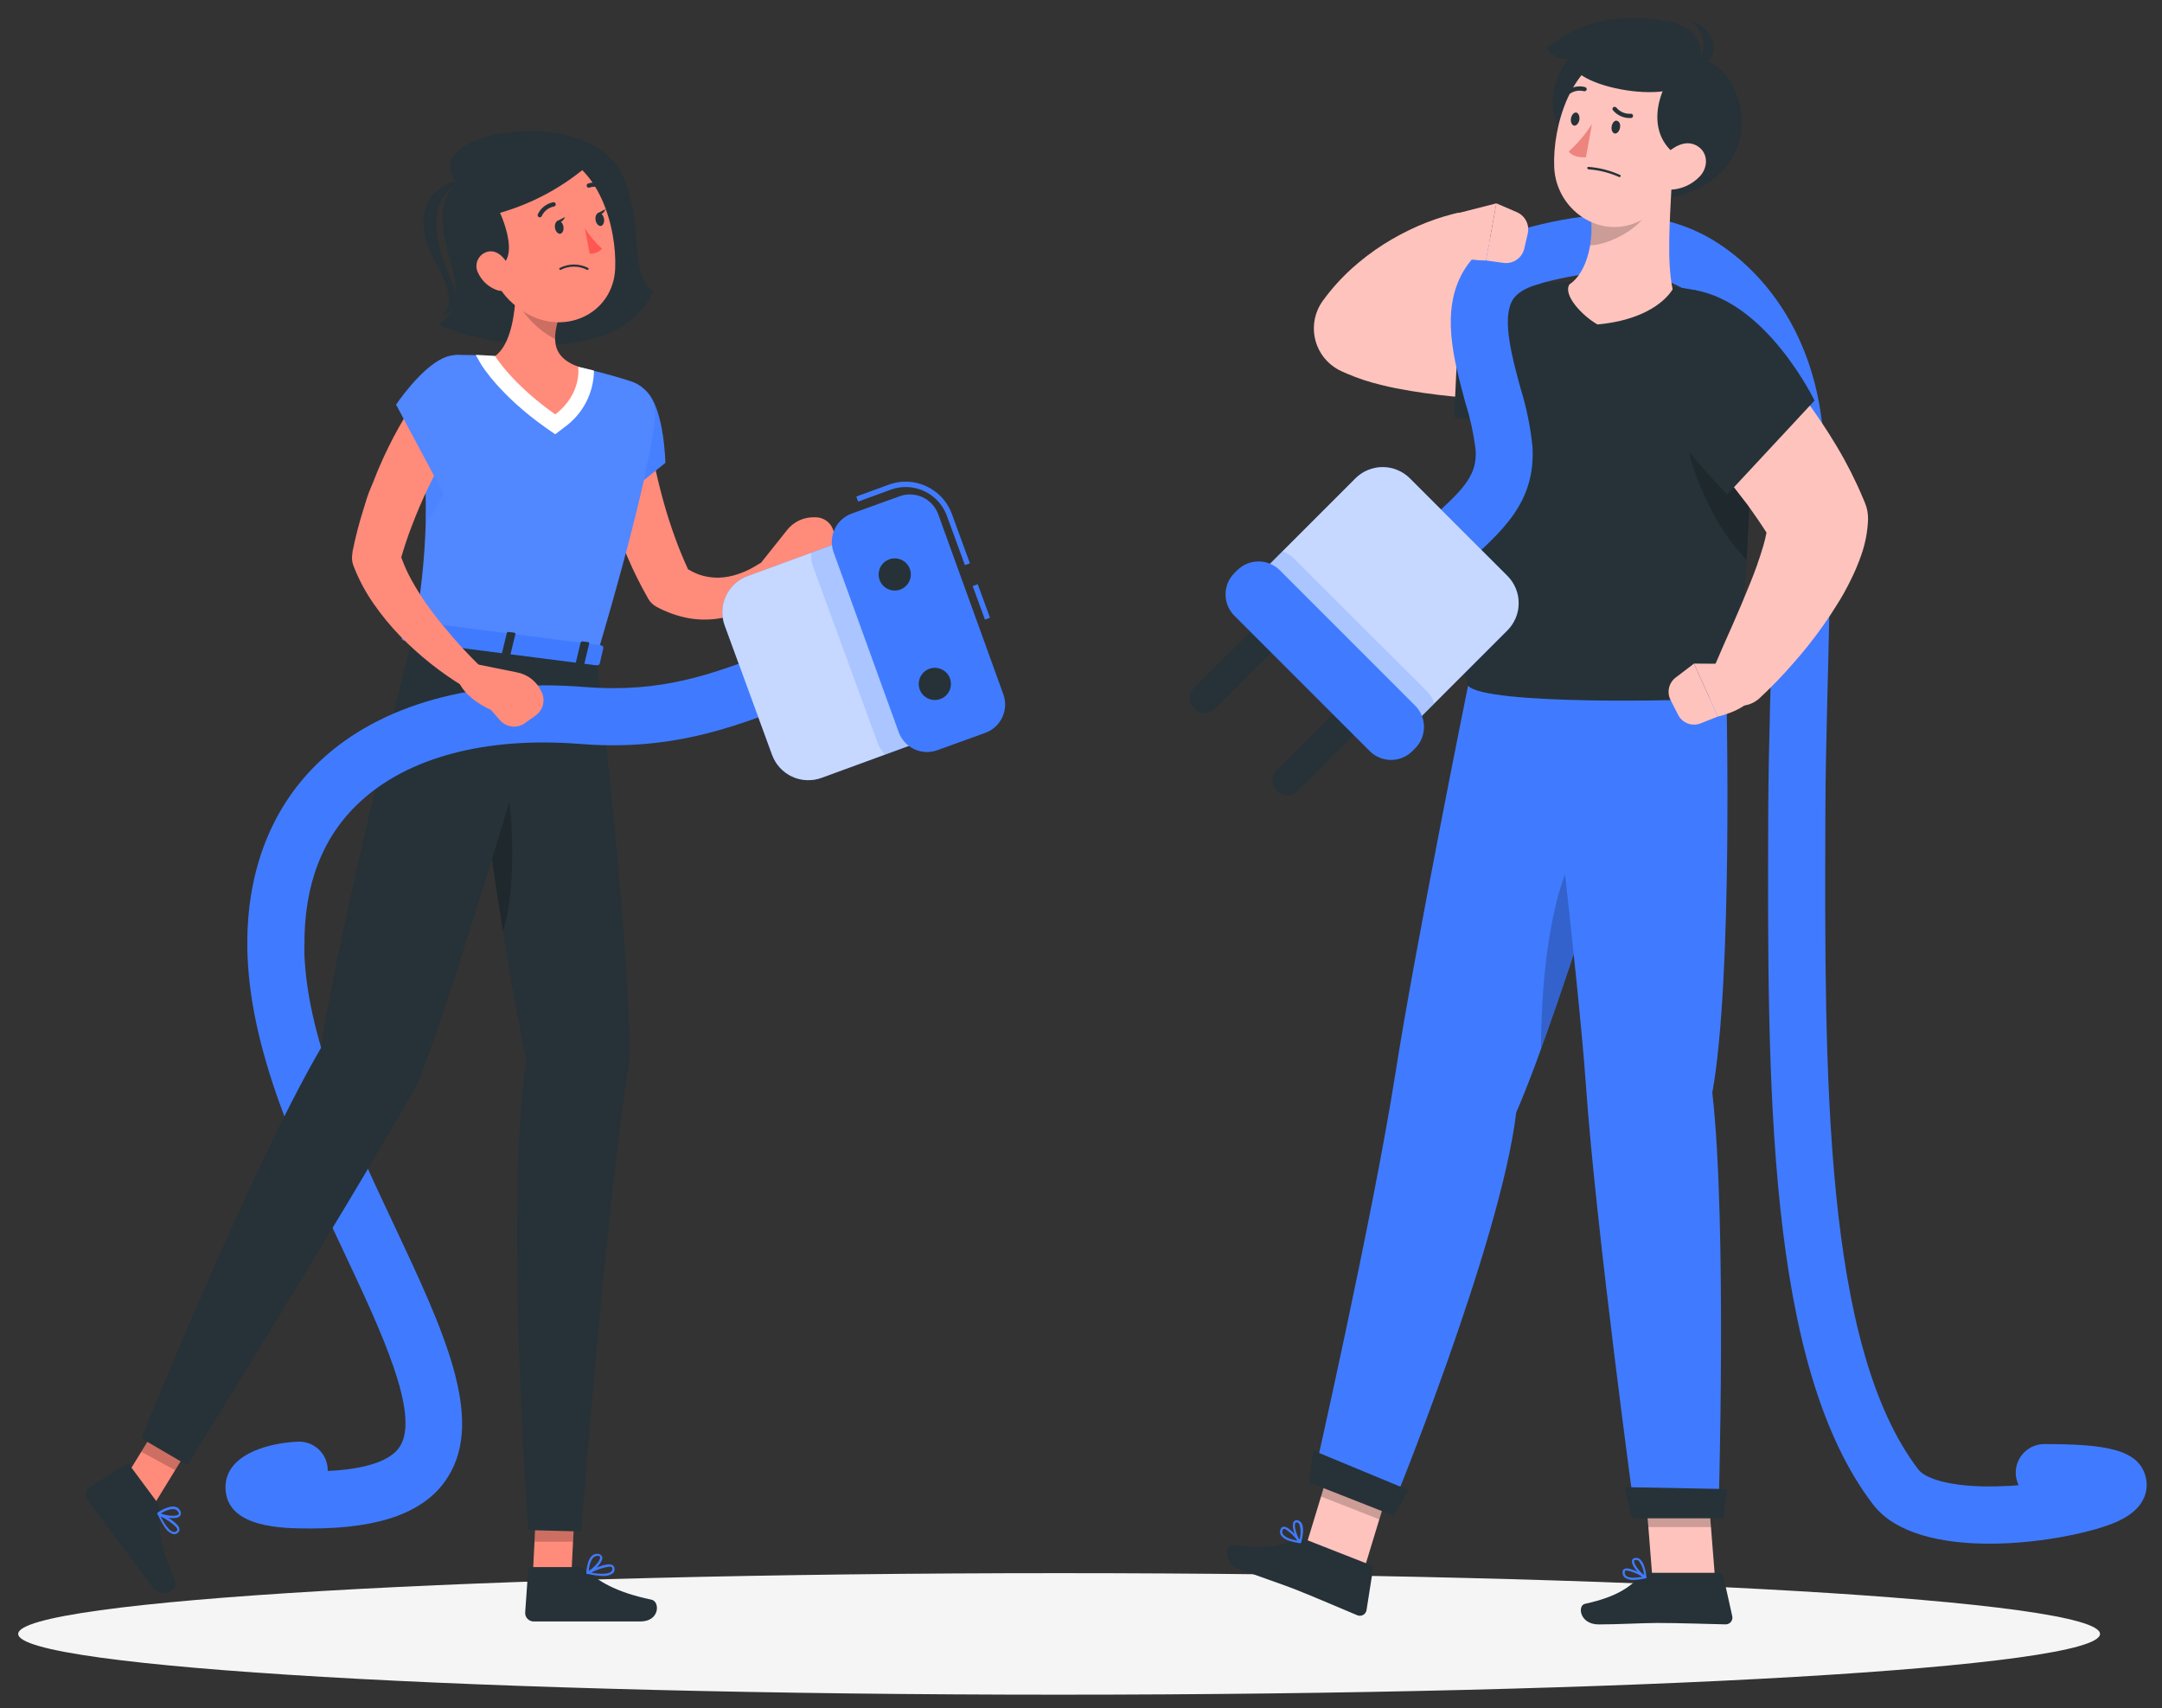 <svg width="81" height="64" viewBox="0 0 81 64" fill="none" xmlns="http://www.w3.org/2000/svg">
<rect x="0" y="0" width="81" height="64" fill="#333333" stroke="none"/>
<path d="M39.68 63.491C61.218 63.491 78.678 62.472 78.678 61.215C78.678 59.957 61.218 58.938 39.68 58.938C18.142 58.938 0.682 59.957 0.682 61.215C0.682 62.472 18.142 63.491 39.68 63.491Z" fill="#F5F5F5"/>
<path d="M17.116 6.836C15.495 8.467 18.25 10.999 16.43 12.162C17.917 12.908 23.126 13.855 24.476 10.921C23.492 10.156 24.176 8.278 23.269 6.474C21.911 3.798 15.495 4.983 17.116 6.836Z" fill="#263238"/>
<path d="M17.263 6.793C16.758 6.709 15.051 7.558 16.322 9.836C17.346 11.679 16.493 11.81 16.493 11.81C16.493 11.81 17.498 11.838 16.895 10.468C16.255 9.006 15.956 7.489 17.263 6.793Z" fill="#263238"/>
<path d="M29.22 21.263C29.158 21.149 29.054 21.064 28.93 21.027C28.805 20.989 28.672 21.002 28.557 21.062L28.438 21.124C28.4 21.144 28.327 21.193 28.269 21.227C28.211 21.261 28.142 21.299 28.078 21.331C27.951 21.395 27.82 21.45 27.686 21.496C27.437 21.586 27.176 21.636 26.911 21.643C26.669 21.646 26.427 21.607 26.197 21.529C26.051 21.474 25.911 21.407 25.777 21.327C25.604 20.945 25.439 20.559 25.298 20.161C25.127 19.696 24.976 19.221 24.844 18.741C24.711 18.26 24.594 17.773 24.498 17.285C24.448 17.041 24.403 16.796 24.363 16.552L24.309 16.188C24.291 16.072 24.274 15.939 24.264 15.846V15.806C24.238 15.54 24.106 15.294 23.899 15.124C23.691 14.955 23.425 14.874 23.158 14.901C22.892 14.928 22.646 15.059 22.477 15.267C22.307 15.474 22.226 15.741 22.253 16.007C22.267 16.178 22.279 16.309 22.297 16.452C22.315 16.595 22.335 16.731 22.356 16.87C22.4 17.148 22.45 17.421 22.506 17.695C22.618 18.238 22.759 18.776 22.929 19.304C23.007 19.569 23.104 19.831 23.194 20.094C23.285 20.358 23.395 20.615 23.51 20.871C23.73 21.387 23.979 21.89 24.256 22.377L24.28 22.422C24.353 22.552 24.461 22.66 24.592 22.731C24.973 22.939 25.383 23.084 25.809 23.162C26.247 23.239 26.695 23.229 27.129 23.134C27.741 22.992 28.303 22.686 28.756 22.251C28.83 22.182 28.901 22.112 28.957 22.037C29.013 21.963 29.082 21.893 29.158 21.788C29.217 21.715 29.254 21.627 29.265 21.535C29.276 21.442 29.261 21.348 29.22 21.263Z" fill="#FF8B7B"/>
<path d="M30.558 19.38H30.5C30.307 19.376 30.116 19.417 29.942 19.498C29.767 19.58 29.614 19.701 29.494 19.851L28.523 21.07V21.903C29.303 22.212 30.293 21.378 30.293 21.378L30.793 21.251C30.962 21.209 31.109 21.106 31.206 20.962C31.303 20.817 31.343 20.642 31.318 20.471L31.246 19.982C31.222 19.816 31.14 19.664 31.014 19.553C30.887 19.443 30.726 19.382 30.558 19.38Z" fill="#FF8B7B"/>
<path d="M24.239 14.68C24.888 15.348 24.929 17.341 24.929 17.341L22.33 19.433C22.33 19.433 21.262 16.476 21.853 15.432C22.354 14.547 23.41 13.829 24.239 14.68Z" fill="#407BFF"/>
<g opacity="0.2">
<path opacity="0.2" d="M24.239 14.68C24.888 15.348 24.929 17.341 24.929 17.341L22.33 19.433C22.33 19.433 21.262 16.476 21.853 15.432C22.354 14.547 23.41 13.829 24.239 14.68Z" fill="white"/>
</g>
<path d="M19.938 59.491L21.374 59.648L21.571 55.746L20.135 55.587L19.938 59.491Z" fill="#FF8B7B"/>
<path d="M21.61 58.71H19.922C19.888 58.709 19.855 58.721 19.83 58.744C19.805 58.767 19.79 58.799 19.787 58.833L19.675 60.428C19.675 60.512 19.707 60.592 19.766 60.651C19.824 60.711 19.903 60.746 19.987 60.748C20.699 60.748 20.707 60.748 21.596 60.748H23.991C24.727 60.748 24.729 60.002 24.412 59.933C22.982 59.632 22.424 59.213 21.919 58.815C21.831 58.747 21.722 58.71 21.61 58.71Z" fill="#263238"/>
<path opacity="0.2" d="M21.571 55.748L21.469 57.759H20.024L20.135 55.589L21.571 55.748Z" fill="black"/>
<path d="M22.346 24.614C22.346 24.614 23.589 35.019 23.589 39.645C22.609 46.081 21.779 57.377 21.779 57.377L19.791 57.325C19.791 57.325 18.888 45.023 19.725 39.711C18.653 34.952 17.33 23.97 17.33 23.97L22.346 24.614Z" fill="#263238"/>
<path opacity="0.2" d="M18.514 27.51C18.277 27.614 18.047 27.734 17.826 27.868C18.1 29.922 18.46 32.507 18.842 34.892C19.494 32.929 19.142 28.613 18.514 27.51Z" fill="black"/>
<path d="M4.386 55.868L5.571 56.695L7.614 53.364L6.43 52.538L4.386 55.868Z" fill="#FF8B7B"/>
<path d="M5.871 56.259L4.865 54.905C4.846 54.877 4.817 54.858 4.783 54.852C4.75 54.845 4.716 54.852 4.688 54.871L3.34 55.736C3.273 55.785 3.228 55.859 3.215 55.941C3.202 56.024 3.222 56.108 3.27 56.176C3.69 56.749 3.698 56.753 4.227 57.465C4.555 57.902 5.209 58.781 5.659 59.386C6.11 59.992 6.699 59.533 6.563 59.235C5.959 57.91 5.959 57.224 5.971 56.572C5.973 56.459 5.938 56.349 5.871 56.259Z" fill="#263238"/>
<path opacity="0.2" d="M7.613 53.364L6.561 55.082L5.292 54.39L6.43 52.538L7.613 53.364Z" fill="black"/>
<path d="M11.653 57.264C10.625 57.264 8.485 57.264 8.449 55.752C8.421 54.565 9.889 54.072 11.156 54.012C11.297 54.005 11.437 54.026 11.569 54.074C11.702 54.121 11.823 54.194 11.927 54.289C12.031 54.383 12.116 54.497 12.176 54.624C12.236 54.752 12.27 54.889 12.277 55.03V55.11C13.713 55.042 14.642 54.728 14.982 54.193C15.748 52.986 14.28 49.87 12.862 46.859C11.193 43.318 9.302 39.305 9.266 35.461C9.264 35.321 9.291 35.181 9.343 35.051C9.396 34.921 9.474 34.802 9.572 34.702C9.67 34.601 9.788 34.521 9.917 34.466C10.046 34.411 10.185 34.382 10.326 34.381C10.608 34.382 10.878 34.493 11.078 34.691C11.278 34.89 11.393 35.159 11.396 35.441C11.428 38.816 13.206 42.603 14.787 45.946C16.597 49.804 18.176 53.137 16.778 55.339C15.968 56.635 14.288 57.264 11.653 57.264Z" fill="#407BFF"/>
<path d="M20.755 24.409C20.755 24.409 17.323 36.3 15.648 40.612C12.402 46.256 7.015 54.893 7.015 54.893L5.295 53.887C5.295 53.887 9.318 43.911 12.023 39.265C12.749 34.437 15.495 23.725 15.495 23.725L20.755 24.409Z" fill="#263238"/>
<path d="M6.181 57.23C6.249 57.343 6.354 57.429 6.478 57.474C6.515 57.482 6.553 57.481 6.588 57.469C6.624 57.457 6.656 57.436 6.68 57.407C6.696 57.392 6.709 57.373 6.717 57.351C6.724 57.33 6.727 57.307 6.724 57.284C6.7 57.043 6.076 56.729 5.951 56.669C5.944 56.666 5.936 56.666 5.929 56.668C5.921 56.671 5.915 56.676 5.911 56.683C5.906 56.691 5.904 56.699 5.904 56.708C5.904 56.717 5.906 56.726 5.911 56.733C5.985 56.907 6.075 57.073 6.181 57.23ZM6.609 57.23C6.627 57.252 6.639 57.279 6.643 57.306C6.644 57.314 6.643 57.322 6.641 57.33C6.638 57.337 6.633 57.344 6.627 57.349C6.611 57.367 6.59 57.381 6.567 57.389C6.544 57.397 6.519 57.398 6.495 57.393C6.362 57.367 6.187 57.152 6.018 56.812C6.237 56.914 6.437 57.053 6.609 57.222V57.23Z" fill="#407BFF"/>
<path d="M5.901 56.741L5.913 56.751C6.114 56.862 6.637 56.953 6.752 56.786C6.771 56.755 6.78 56.719 6.778 56.683C6.777 56.647 6.764 56.613 6.742 56.584C6.54 56.228 5.937 56.647 5.911 56.665C5.905 56.67 5.9 56.676 5.897 56.683C5.894 56.69 5.892 56.697 5.893 56.705C5.892 56.718 5.895 56.73 5.901 56.741ZM6.665 56.625C6.671 56.632 6.676 56.639 6.681 56.647C6.703 56.685 6.707 56.713 6.695 56.729C6.629 56.826 6.243 56.792 6.017 56.703C6.168 56.613 6.52 56.43 6.665 56.625Z" fill="#407BFF"/>
<path d="M22.583 59.042C22.715 59.054 22.847 59.021 22.957 58.948C22.985 58.923 23.006 58.892 23.017 58.856C23.028 58.821 23.029 58.783 23.02 58.747C23.017 58.724 23.009 58.702 22.996 58.683C22.984 58.664 22.967 58.648 22.947 58.636C22.746 58.513 22.116 58.825 21.994 58.889C21.987 58.893 21.982 58.899 21.979 58.907C21.976 58.914 21.975 58.922 21.978 58.93C21.981 58.938 21.986 58.946 21.992 58.952C21.999 58.958 22.007 58.962 22.016 58.964C22.202 59.009 22.392 59.036 22.583 59.042ZM22.832 58.694C22.861 58.693 22.89 58.699 22.915 58.712C22.925 58.712 22.935 58.727 22.939 58.751C22.944 58.775 22.943 58.8 22.935 58.823C22.927 58.846 22.913 58.867 22.895 58.883C22.796 58.974 22.519 58.986 22.145 58.92C22.356 58.806 22.585 58.73 22.822 58.694H22.832Z" fill="#407BFF"/>
<path d="M22.016 58.974H22.03C22.231 58.881 22.623 58.513 22.559 58.322C22.546 58.291 22.523 58.264 22.495 58.245C22.466 58.226 22.433 58.216 22.398 58.216C21.996 58.169 21.968 58.898 21.966 58.928C21.966 58.936 21.968 58.944 21.972 58.951C21.976 58.958 21.981 58.964 21.988 58.968C21.997 58.973 22.006 58.975 22.016 58.974ZM22.378 58.29H22.406C22.448 58.29 22.475 58.308 22.481 58.328C22.519 58.439 22.262 58.731 22.054 58.857C22.072 58.682 22.137 58.29 22.382 58.29H22.378Z" fill="#407BFF"/>
<path d="M15.495 23.735L22.346 24.612C23.89 19.41 24.399 16.898 24.536 15.69C24.572 15.386 24.501 15.079 24.335 14.822C24.169 14.565 23.919 14.374 23.627 14.282C23.225 14.153 22.706 14 22.191 13.879C22.016 13.833 21.837 13.791 21.662 13.751C20.636 13.543 19.597 13.408 18.552 13.348C18.398 13.334 18.245 13.326 18.09 13.318C17.786 13.302 17.486 13.298 17.213 13.298C17.008 13.298 16.804 13.34 16.616 13.423C16.428 13.505 16.26 13.626 16.121 13.778C15.982 13.929 15.877 14.108 15.811 14.302C15.745 14.497 15.72 14.703 15.739 14.907C15.793 15.511 15.835 16.072 15.867 16.587C15.944 17.793 15.968 18.759 15.95 19.604C15.909 20.991 15.757 22.372 15.495 23.735Z" fill="#407BFF"/>
<g opacity="0.3">
<path opacity="0.3" d="M15.495 23.735L22.346 24.612C23.89 19.41 24.399 16.898 24.536 15.69C24.572 15.386 24.501 15.079 24.335 14.822C24.169 14.565 23.919 14.374 23.627 14.282C23.225 14.153 22.706 14 22.191 13.879C22.016 13.833 21.837 13.791 21.662 13.751C20.636 13.543 19.597 13.408 18.552 13.348C18.398 13.334 18.245 13.326 18.09 13.318C17.786 13.302 17.486 13.298 17.213 13.298C17.008 13.298 16.804 13.34 16.616 13.423C16.428 13.505 16.26 13.626 16.121 13.778C15.982 13.929 15.877 14.108 15.811 14.302C15.745 14.497 15.72 14.703 15.739 14.907C15.793 15.511 15.835 16.072 15.867 16.587C15.944 17.793 15.968 18.759 15.95 19.604C15.909 20.991 15.757 22.372 15.495 23.735Z" fill="white"/>
</g>
<path opacity="0.3" d="M15.946 19.596C16.851 18.425 17.179 17.085 16.885 16.347L15.863 16.577C15.946 17.779 15.968 18.749 15.946 19.596Z" fill="#407BFF"/>
<path d="M22.191 13.867C22.014 13.821 21.837 13.779 21.662 13.739C20.636 13.531 19.596 13.397 18.55 13.336C18.395 13.324 18.243 13.316 18.09 13.308L17.822 13.296L18.023 13.648C18.052 13.696 18.735 14.815 20.437 16.017L20.801 16.271L21.151 16.003C21.488 15.761 21.764 15.444 21.955 15.076C22.146 14.708 22.249 14.3 22.253 13.885L22.191 13.867Z" fill="white"/>
<path d="M19.307 11.269C19.242 12.115 19.043 12.978 18.55 13.34C18.55 13.34 19.178 14.384 20.803 15.525C21.821 14.746 21.662 13.739 21.662 13.739C20.58 13.336 20.656 12.586 21.113 11.389L20.268 10.935C20.195 10.854 20.1 10.797 19.995 10.77C19.89 10.744 19.779 10.748 19.677 10.784C19.575 10.819 19.485 10.884 19.419 10.971C19.353 11.057 19.314 11.16 19.307 11.269Z" fill="#FF8B7B"/>
<path opacity="0.2" d="M20.268 10.935C20.2 10.859 20.112 10.804 20.014 10.775C19.916 10.746 19.812 10.745 19.714 10.772C19.615 10.799 19.526 10.852 19.456 10.926C19.386 11 19.338 11.092 19.317 11.192C19.638 11.839 20.155 12.368 20.795 12.703C20.818 12.249 20.925 11.804 21.111 11.389L20.268 10.935Z" fill="black"/>
<path d="M17.991 8.614C18.412 10.249 18.554 10.949 19.554 11.631C21.057 12.665 22.973 11.791 23.048 10.066C23.118 8.511 22.42 6.097 20.674 5.751C20.289 5.673 19.89 5.694 19.515 5.813C19.14 5.932 18.802 6.146 18.533 6.433C18.264 6.72 18.073 7.071 17.978 7.453C17.883 7.834 17.888 8.234 17.991 8.614Z" fill="#FF8B7B"/>
<path d="M22.153 6.089C21.168 6.965 20 7.609 18.734 7.974C18.734 7.974 19.983 10.631 17.645 9.961C16.968 7.698 17.645 6.524 18.249 5.971C20.107 5.367 21.415 5.166 22.153 6.089Z" fill="#263238"/>
<path d="M17.913 10.225C18.05 10.521 18.299 10.751 18.605 10.864C19.007 11.009 19.246 10.663 19.16 10.261C19.081 9.901 18.776 9.39 18.355 9.416C18.264 9.424 18.177 9.454 18.1 9.504C18.024 9.554 17.961 9.622 17.917 9.702C17.873 9.782 17.85 9.871 17.849 9.963C17.848 10.054 17.87 10.144 17.913 10.225Z" fill="#FF8B7B"/>
<path d="M15.445 23.321L15.057 23.894C15.027 23.938 15.077 23.994 15.155 24.005L22.34 24.926C22.402 24.926 22.456 24.91 22.467 24.871L22.607 24.268C22.607 24.226 22.567 24.183 22.501 24.173L15.562 23.284C15.541 23.279 15.519 23.28 15.498 23.287C15.478 23.293 15.459 23.305 15.445 23.321Z" fill="#407BFF"/>
<path d="M16.275 24.216L16.09 24.192C16.054 24.192 16.028 24.163 16.034 24.141L16.223 23.355C16.23 23.342 16.242 23.331 16.256 23.325C16.27 23.32 16.285 23.319 16.3 23.323L16.487 23.347C16.523 23.347 16.549 23.373 16.543 23.397L16.354 24.181C16.348 24.206 16.314 24.22 16.275 24.216Z" fill="#263238"/>
<path d="M21.809 24.924L21.624 24.901C21.587 24.901 21.561 24.873 21.567 24.849L21.756 24.065C21.756 24.043 21.797 24.027 21.833 24.031L22.02 24.055C22.056 24.055 22.082 24.083 22.076 24.105L21.887 24.892C21.881 24.914 21.847 24.93 21.809 24.924Z" fill="#263238"/>
<path d="M19.043 24.57L18.858 24.546C18.82 24.546 18.794 24.519 18.8 24.495L18.989 23.711C18.989 23.687 19.029 23.673 19.067 23.677L19.252 23.701C19.288 23.701 19.315 23.729 19.311 23.751L19.119 24.538C19.116 24.56 19.079 24.574 19.043 24.57Z" fill="#263238"/>
<path d="M20.793 8.543C20.817 8.678 20.91 8.774 20.994 8.756C21.079 8.738 21.133 8.618 21.107 8.483C21.081 8.348 20.988 8.252 20.906 8.27C20.823 8.288 20.773 8.408 20.793 8.543Z" fill="#263238"/>
<path d="M22.314 8.252C22.34 8.386 22.433 8.481 22.515 8.465C22.598 8.449 22.654 8.324 22.628 8.189C22.602 8.054 22.509 7.96 22.427 7.976C22.344 7.992 22.29 8.117 22.314 8.252Z" fill="#263238"/>
<path d="M22.382 7.992L22.688 7.835C22.688 7.835 22.583 8.121 22.382 7.992Z" fill="#263238"/>
<path d="M21.911 8.553C22.091 8.837 22.308 9.094 22.557 9.32C22.498 9.382 22.426 9.431 22.346 9.463C22.266 9.494 22.18 9.508 22.094 9.503L21.911 8.553Z" fill="#FF5652"/>
<path d="M20.962 10.046C20.956 10.053 20.952 10.062 20.952 10.071C20.952 10.08 20.955 10.089 20.961 10.097C20.966 10.104 20.974 10.109 20.983 10.111C20.992 10.113 21.002 10.112 21.01 10.108C21.162 10.03 21.33 9.99 21.501 9.99C21.672 9.99 21.84 10.03 21.992 10.108C22.001 10.113 22.012 10.115 22.022 10.112C22.032 10.109 22.041 10.103 22.046 10.094C22.052 10.085 22.053 10.074 22.051 10.063C22.049 10.053 22.043 10.044 22.034 10.038C21.87 9.954 21.688 9.91 21.504 9.91C21.32 9.91 21.138 9.954 20.974 10.038C20.974 10.038 20.974 10.042 20.962 10.046Z" fill="#263238"/>
<path d="M20.268 8.129C20.28 8.121 20.29 8.11 20.296 8.097C20.338 8.005 20.401 7.925 20.48 7.862C20.559 7.799 20.652 7.756 20.751 7.737C20.761 7.735 20.772 7.732 20.781 7.727C20.79 7.722 20.798 7.715 20.805 7.706C20.811 7.698 20.816 7.688 20.819 7.678C20.822 7.667 20.823 7.657 20.821 7.646C20.82 7.636 20.817 7.625 20.812 7.616C20.807 7.607 20.8 7.599 20.792 7.592C20.784 7.586 20.774 7.581 20.764 7.578C20.754 7.575 20.743 7.574 20.733 7.576C20.607 7.599 20.489 7.652 20.387 7.731C20.286 7.809 20.205 7.91 20.151 8.026C20.143 8.042 20.141 8.06 20.145 8.077C20.148 8.095 20.157 8.111 20.17 8.122C20.184 8.134 20.2 8.141 20.218 8.142C20.236 8.143 20.253 8.139 20.268 8.129Z" fill="#263238"/>
<path d="M22.766 7.109L22.776 7.099C22.782 7.09 22.787 7.081 22.789 7.07C22.791 7.06 22.792 7.049 22.79 7.039C22.788 7.028 22.784 7.018 22.778 7.009C22.772 7 22.765 6.992 22.756 6.986C22.652 6.912 22.532 6.863 22.405 6.844C22.279 6.825 22.149 6.837 22.028 6.878C22.009 6.886 21.993 6.902 21.985 6.921C21.977 6.941 21.976 6.963 21.984 6.982C21.992 7.002 22.007 7.018 22.027 7.026C22.047 7.034 22.069 7.035 22.088 7.027C22.185 6.995 22.287 6.987 22.387 7.003C22.487 7.019 22.582 7.059 22.664 7.119C22.679 7.13 22.698 7.135 22.717 7.133C22.736 7.131 22.753 7.123 22.766 7.109Z" fill="#263238"/>
<path d="M20.868 8.284L21.173 8.129C21.173 8.129 21.055 8.412 20.868 8.284Z" fill="#263238"/>
<path d="M10.336 36.521C10.054 36.521 9.783 36.41 9.583 36.211C9.382 36.013 9.268 35.743 9.266 35.461C9.238 32.605 10.189 30.193 12.017 28.488C14.268 26.388 17.778 25.412 21.905 25.738C24.799 25.968 26.656 25.264 28.804 24.445C29.158 24.312 29.514 24.175 29.88 24.043C30.147 23.946 30.441 23.959 30.698 24.078C30.956 24.198 31.155 24.416 31.252 24.682C31.349 24.949 31.336 25.243 31.216 25.501C31.096 25.758 30.879 25.957 30.612 26.054C30.256 26.183 29.91 26.316 29.566 26.446C27.376 27.279 25.113 28.138 21.736 27.872C18.216 27.593 15.284 28.367 13.477 30.053C12.07 31.356 11.384 33.168 11.406 35.441C11.407 35.582 11.381 35.721 11.328 35.851C11.276 35.982 11.198 36.1 11.1 36.201C11.001 36.301 10.884 36.381 10.755 36.436C10.625 36.491 10.486 36.52 10.346 36.521H10.336Z" fill="#407BFF"/>
<path d="M35.083 27.565L30.778 29.142C30.419 29.273 30.023 29.257 29.676 29.096C29.329 28.935 29.06 28.643 28.928 28.284L27.151 23.432C27.019 23.073 27.036 22.676 27.197 22.329C27.358 21.982 27.65 21.713 28.009 21.582L32.313 20.005L35.08 27.559L35.083 27.565Z" fill="#407BFF"/>
<path opacity="0.7" d="M35.083 27.565L30.778 29.142C30.419 29.273 30.023 29.257 29.676 29.096C29.329 28.935 29.06 28.643 28.928 28.284L27.151 23.432C27.019 23.073 27.036 22.676 27.197 22.329C27.358 21.982 27.65 21.713 28.009 21.582L32.313 20.005L35.08 27.559L35.083 27.565Z" fill="white"/>
<path opacity="0.2" d="M30.395 20.706L32.316 20.004L35.084 27.563L33.163 28.267C33.035 28.143 32.937 27.991 32.877 27.824L30.463 21.229C30.4 21.062 30.377 20.883 30.395 20.706Z" fill="#407BFF"/>
<path d="M36.63 21.887L36.441 21.956L36.902 23.214L37.091 23.145L36.63 21.887Z" fill="#407BFF"/>
<path d="M36.15 21.172L35.472 19.318C35.355 19.004 35.146 18.732 34.871 18.541C34.596 18.349 34.268 18.246 33.933 18.246C33.742 18.245 33.553 18.279 33.374 18.345L32.151 18.793L32.081 18.604L33.306 18.155C33.507 18.082 33.719 18.044 33.933 18.045C34.31 18.046 34.677 18.162 34.986 18.378C35.295 18.593 35.53 18.898 35.661 19.252L36.339 21.106L36.15 21.172Z" fill="#407BFF"/>
<path d="M35.116 28.107L36.912 27.457C37.499 27.245 37.803 26.597 37.59 26.01L35.152 19.27C34.94 18.683 34.292 18.379 33.705 18.592L31.909 19.241C31.323 19.453 31.019 20.101 31.231 20.688L33.669 27.428C33.881 28.015 34.529 28.319 35.116 28.107Z" fill="#407BFF"/>
<path d="M34.088 21.315C34.129 21.427 34.136 21.549 34.108 21.665C34.079 21.781 34.017 21.886 33.929 21.967C33.841 22.048 33.731 22.101 33.614 22.119C33.495 22.137 33.375 22.12 33.266 22.069C33.158 22.019 33.067 21.938 33.005 21.835C32.944 21.733 32.913 21.615 32.919 21.496C32.924 21.377 32.964 21.262 33.035 21.165C33.106 21.069 33.203 20.996 33.316 20.955C33.466 20.901 33.632 20.908 33.776 20.976C33.921 21.043 34.033 21.165 34.088 21.315Z" fill="#263238"/>
<path d="M35.591 25.416C35.632 25.529 35.638 25.65 35.61 25.766C35.582 25.882 35.52 25.987 35.432 26.068C35.344 26.148 35.234 26.201 35.116 26.219C34.998 26.238 34.878 26.221 34.769 26.17C34.661 26.12 34.57 26.039 34.508 25.937C34.446 25.835 34.416 25.717 34.421 25.598C34.426 25.478 34.466 25.363 34.537 25.267C34.607 25.171 34.704 25.097 34.816 25.056C34.891 25.029 34.97 25.017 35.049 25.02C35.129 25.023 35.206 25.043 35.278 25.076C35.35 25.109 35.415 25.157 35.468 25.215C35.522 25.273 35.564 25.342 35.591 25.416Z" fill="#263238"/>
<path d="M17.957 24.932L17.941 24.914C17.627 24.6 17.295 24.258 16.995 23.908C16.696 23.558 16.402 23.208 16.135 22.846C15.872 22.493 15.634 22.122 15.421 21.738C15.268 21.462 15.138 21.175 15.033 20.879C15.153 20.477 15.282 20.074 15.435 19.688C15.61 19.224 15.807 18.767 16.022 18.316C16.237 17.866 16.466 17.423 16.714 16.991C16.835 16.774 16.961 16.558 17.092 16.347L17.293 16.038C17.356 15.937 17.43 15.836 17.482 15.75L17.504 15.718C17.647 15.5 17.7 15.235 17.652 14.979C17.603 14.723 17.457 14.495 17.244 14.345C17.031 14.194 16.768 14.132 16.511 14.172C16.253 14.212 16.021 14.35 15.863 14.557C15.763 14.694 15.686 14.803 15.606 14.921C15.525 15.04 15.453 15.159 15.376 15.277C15.23 15.514 15.087 15.754 14.95 15.997C14.678 16.483 14.431 16.982 14.212 17.494C14.099 17.747 14.011 18.007 13.896 18.266C13.781 18.526 13.705 18.789 13.624 19.058C13.454 19.593 13.313 20.136 13.204 20.686V20.732C13.173 20.879 13.183 21.031 13.234 21.172C13.429 21.688 13.688 22.177 14.005 22.629C14.303 23.057 14.635 23.461 14.998 23.835C15.352 24.197 15.727 24.536 16.123 24.851C16.518 25.166 16.932 25.456 17.364 25.718C17.468 25.779 17.592 25.8 17.711 25.777C17.83 25.754 17.937 25.688 18.011 25.592C18.085 25.495 18.121 25.376 18.113 25.254C18.105 25.133 18.053 25.019 17.967 24.934L17.957 24.932Z" fill="#FF8B7B"/>
<path d="M20.294 25.931L20.268 25.879C20.184 25.705 20.062 25.552 19.909 25.434C19.757 25.315 19.578 25.233 19.389 25.195L17.862 24.886L17.116 25.258C17.197 26.094 18.391 26.595 18.391 26.595L18.731 26.983C18.846 27.113 19.005 27.197 19.177 27.217C19.349 27.238 19.523 27.194 19.665 27.094L20.067 26.806C20.202 26.711 20.299 26.571 20.341 26.41C20.382 26.25 20.366 26.081 20.294 25.931Z" fill="#FF8B7B"/>
<path d="M16.587 13.427C15.74 13.815 14.839 15.159 14.839 15.159L16.65 18.548C16.65 18.548 18.707 16.176 18.534 14.99C18.393 13.982 17.665 12.932 16.587 13.427Z" fill="#407BFF"/>
<g opacity="0.3">
<path opacity="0.3" d="M16.587 13.427C15.74 13.815 14.839 15.159 14.839 15.159L16.65 18.548C16.65 18.548 18.707 16.176 18.534 14.99C18.393 13.982 17.665 12.932 16.587 13.427Z" fill="white"/>
</g>
<path d="M74.535 57.834C72.763 57.834 71.021 57.469 70.176 56.367C66.177 51.138 66.214 40.618 66.248 30.439C66.268 24.958 66.701 19.779 66.091 15.756C65.733 13.384 64.482 11.757 63.219 10.917C61.344 9.678 58.77 10.343 57.669 10.627C57.532 10.665 57.389 10.676 57.248 10.658C57.107 10.64 56.971 10.595 56.847 10.524C56.724 10.452 56.616 10.357 56.53 10.244C56.444 10.131 56.381 10.002 56.346 9.864C56.31 9.726 56.302 9.583 56.323 9.442C56.343 9.301 56.392 9.166 56.465 9.044C56.539 8.922 56.636 8.816 56.751 8.732C56.865 8.648 56.996 8.588 57.135 8.555C58.508 8.199 61.73 7.369 64.397 9.131C66.198 10.319 67.754 12.441 68.207 15.436C68.841 19.62 68.408 24.875 68.388 30.439C68.354 40.26 68.32 50.416 71.876 55.06C72.163 55.434 73.284 55.77 75.144 55.673C75.309 55.673 75.47 55.655 75.629 55.641C75.557 55.495 75.52 55.335 75.52 55.172C75.52 54.889 75.633 54.617 75.834 54.416C76.034 54.215 76.306 54.102 76.59 54.102C78.93 54.102 80.16 54.304 80.398 55.374C80.466 55.681 80.502 56.454 79.372 56.983C78.527 57.379 76.512 57.834 74.535 57.834Z" fill="#407BFF"/>
<path d="M51.118 58.757L48.936 57.898L50.087 54.114L52.271 54.971L51.118 58.757Z" fill="#FFC3BD"/>
<path d="M48.884 57.666L51.346 58.632C51.377 58.645 51.403 58.667 51.42 58.697C51.437 58.726 51.443 58.76 51.438 58.793L51.197 60.326C51.191 60.363 51.176 60.398 51.154 60.428C51.133 60.459 51.105 60.485 51.072 60.503C51.039 60.521 51.002 60.532 50.965 60.534C50.927 60.537 50.89 60.531 50.855 60.517C50.237 60.261 49.27 59.839 48.488 59.531C48.007 59.342 47.092 59.04 46.426 58.779C45.76 58.517 45.933 57.825 46.225 57.874C47.55 58.087 48.057 57.86 48.586 57.663C48.682 57.626 48.789 57.627 48.884 57.666Z" fill="#263238"/>
<path opacity="0.2" d="M52.271 54.973L50.087 54.114L49.493 56.066L51.678 56.924L52.271 54.973Z" fill="black"/>
<path d="M55.001 25.688C55.001 25.688 53.025 35.451 52.271 40.266C51.422 45.663 49.18 55.52 49.18 55.52L52.082 56.661C52.082 56.661 56.227 46.568 56.805 41.68C58.545 37.708 62.004 26.018 62.004 26.018L55.001 25.688Z" fill="#407BFF"/>
<path d="M49.039 55.536L52.225 56.79L52.77 55.824L49.208 54.348L49.039 55.536Z" fill="#263238"/>
<path d="M48.258 57.709C48.147 57.674 48.051 57.603 47.985 57.508C47.967 57.472 47.957 57.433 47.957 57.393C47.957 57.353 47.967 57.314 47.985 57.278C47.993 57.257 48.007 57.237 48.026 57.223C48.044 57.209 48.066 57.2 48.09 57.198C48.301 57.176 48.693 57.691 48.731 57.751C48.736 57.758 48.738 57.765 48.738 57.773C48.738 57.781 48.736 57.789 48.731 57.795C48.727 57.802 48.721 57.807 48.714 57.81C48.707 57.813 48.699 57.815 48.691 57.813C48.543 57.794 48.398 57.759 48.258 57.709ZM48.152 57.288C48.136 57.28 48.118 57.277 48.1 57.278C48.087 57.278 48.073 57.278 48.059 57.312C48.046 57.337 48.039 57.364 48.039 57.391C48.039 57.419 48.046 57.446 48.059 57.469C48.118 57.576 48.319 57.671 48.611 57.719C48.488 57.546 48.332 57.4 48.152 57.288Z" fill="#407BFF"/>
<path d="M48.687 57.811C48.68 57.809 48.674 57.805 48.67 57.799C48.542 57.646 48.361 57.174 48.469 57.011C48.486 56.986 48.511 56.967 48.54 56.958C48.569 56.949 48.6 56.95 48.628 56.961C48.658 56.968 48.686 56.982 48.71 57.001C48.735 57.02 48.755 57.044 48.769 57.071C48.894 57.294 48.753 57.765 48.747 57.785C48.745 57.792 48.74 57.799 48.735 57.804C48.729 57.809 48.722 57.812 48.715 57.813C48.71 57.816 48.705 57.816 48.7 57.816C48.695 57.816 48.691 57.814 48.687 57.811ZM48.618 57.043H48.602C48.55 57.031 48.538 57.043 48.532 57.061C48.471 57.158 48.57 57.5 48.684 57.687C48.742 57.501 48.742 57.301 48.684 57.115C48.672 57.084 48.648 57.058 48.618 57.043Z" fill="#407BFF"/>
<path opacity="0.2" d="M59.258 31.599C58.164 32.955 57.732 36.41 57.736 39.291C58.474 37.257 59.321 34.675 60.065 32.33L59.258 31.599Z" fill="black"/>
<path d="M64.253 59.121H61.907L61.596 55.178H63.941L64.253 59.121Z" fill="#FFC3BD"/>
<path d="M61.775 58.924H64.42C64.454 58.923 64.487 58.935 64.513 58.956C64.539 58.977 64.558 59.007 64.564 59.04L64.9 60.553C64.908 60.59 64.908 60.628 64.899 60.665C64.89 60.701 64.873 60.736 64.849 60.765C64.825 60.794 64.794 60.817 64.76 60.833C64.726 60.849 64.689 60.857 64.651 60.857C63.983 60.844 62.931 60.804 62.09 60.804C61.572 60.804 60.61 60.859 59.896 60.859C59.182 60.859 59.092 60.153 59.379 60.088C60.693 59.801 61.083 59.406 61.501 59.028C61.577 58.961 61.674 58.924 61.775 58.924Z" fill="#263238"/>
<path opacity="0.2" d="M63.941 55.178H61.594L61.757 57.212H64.104L63.941 55.178Z" fill="black"/>
<path d="M57.84 25.811C57.84 25.811 59.14 36.69 59.413 40.606C59.793 46.057 61.264 56.818 61.264 56.818H64.381C64.381 56.818 64.715 45.828 64.152 40.938C64.928 36.672 64.683 26.139 64.683 26.139L57.84 25.811Z" fill="#407BFF"/>
<path d="M61.139 56.884H64.562L64.717 55.788L60.861 55.715L61.139 56.884Z" fill="#263238"/>
<path d="M61.202 59.191C61.086 59.2 60.97 59.169 60.874 59.105C60.844 59.078 60.821 59.045 60.806 59.008C60.791 58.971 60.785 58.931 60.789 58.892C60.789 58.868 60.796 58.844 60.808 58.824C60.821 58.804 60.839 58.788 60.86 58.777C61.049 58.68 61.598 59.018 61.664 59.056C61.671 59.06 61.677 59.066 61.68 59.073C61.684 59.081 61.685 59.089 61.684 59.097C61.682 59.105 61.678 59.112 61.673 59.118C61.667 59.124 61.66 59.129 61.652 59.131C61.505 59.168 61.354 59.188 61.202 59.191ZM60.948 58.839C60.93 58.838 60.912 58.842 60.896 58.849C60.886 58.849 60.874 58.865 60.872 58.895C60.867 58.923 60.87 58.95 60.88 58.976C60.889 59.002 60.905 59.025 60.926 59.042C61.019 59.121 61.242 59.131 61.529 59.072C61.355 58.959 61.159 58.879 60.954 58.839H60.948Z" fill="#407BFF"/>
<path d="M61.644 59.131H61.624C61.449 59.034 61.107 58.662 61.143 58.471C61.149 58.441 61.166 58.415 61.189 58.396C61.212 58.377 61.242 58.366 61.272 58.367C61.303 58.362 61.334 58.364 61.363 58.373C61.392 58.382 61.42 58.397 61.443 58.417C61.644 58.58 61.682 59.071 61.684 59.091C61.685 59.098 61.683 59.105 61.68 59.112C61.677 59.119 61.672 59.124 61.666 59.129C61.659 59.131 61.651 59.132 61.644 59.131ZM61.3 58.441H61.282C61.23 58.441 61.226 58.473 61.224 58.483C61.202 58.594 61.425 58.885 61.594 59.01C61.582 58.816 61.512 58.629 61.393 58.475C61.367 58.454 61.334 58.442 61.3 58.441Z" fill="#407BFF"/>
<path d="M58.917 10.808L57.038 10.784C56.406 10.784 55.779 10.764 55.157 10.754C54.968 10.754 54.783 10.742 54.596 10.734C54.608 10.734 54.616 10.711 54.626 10.701C54.759 10.561 54.892 10.416 55.029 10.277C55.097 10.205 55.164 10.134 55.23 10.066C55.292 9.997 55.373 9.921 55.415 9.865L55.586 9.647C55.721 9.476 55.798 9.266 55.806 9.047C55.815 8.829 55.755 8.614 55.634 8.431C55.514 8.249 55.339 8.11 55.134 8.033C54.93 7.956 54.706 7.945 54.496 8.002L54.123 8.103C54.009 8.137 53.894 8.175 53.78 8.213C53.554 8.292 53.333 8.378 53.114 8.473C52.672 8.668 52.245 8.895 51.837 9.153C51.413 9.423 51.013 9.728 50.64 10.064C50.245 10.423 49.887 10.821 49.572 11.252C49.492 11.36 49.425 11.476 49.371 11.598C49.184 12.027 49.175 12.511 49.345 12.946C49.516 13.381 49.852 13.73 50.28 13.918L50.463 13.998C50.876 14.176 51.304 14.317 51.742 14.42C52.124 14.519 52.486 14.583 52.842 14.644C53.198 14.704 53.546 14.752 53.892 14.794C54.238 14.837 54.58 14.869 54.922 14.897C55.604 14.957 56.28 14.988 56.953 15.008C57.627 15.028 58.287 15.028 58.987 14.996C59.533 14.972 60.048 14.737 60.423 14.339C60.797 13.942 61.002 13.414 60.993 12.867C60.984 12.321 60.762 11.8 60.375 11.415C59.987 11.03 59.465 10.811 58.919 10.806L58.917 10.808Z" fill="#FFC3BD"/>
<path d="M60.011 14.479C58.388 16.329 54.481 15.637 54.481 15.637L54.697 11.027C56.036 10.733 57.401 10.574 58.772 10.555C61.065 10.55 61.31 12.994 60.011 14.479Z" fill="#263238"/>
<path d="M55.678 13.061C55.582 13.805 55.477 14.807 55.415 16.154C54.568 20.438 54.252 23.474 55.001 25.688C55.592 26.418 63.297 26.277 64.683 26.137C65.488 24.145 65.572 18.429 65.667 13.624C65.679 12.962 65.453 12.317 65.03 11.807C64.608 11.297 64.017 10.956 63.364 10.844C61.63 10.537 59.861 10.477 58.11 10.667C57.496 10.737 56.922 11.011 56.482 11.445C56.041 11.879 55.758 12.447 55.678 13.061Z" fill="#263238"/>
<path opacity="0.2" d="M63.155 15.985C63.181 17.45 64.243 19.789 65.438 20.975C65.51 19.738 65.556 18.397 65.593 17.043L63.155 15.985Z" fill="black"/>
<path d="M69.868 18.831L69.8 18.67C69.519 18 69.19 17.349 68.816 16.725C68.458 16.122 68.072 15.553 67.672 15.004C67.272 14.455 66.847 13.93 66.413 13.419C66.192 13.165 65.972 12.912 65.741 12.666L65.393 12.3L65.023 11.926C64.635 11.543 64.114 11.327 63.569 11.322C63.024 11.317 62.499 11.524 62.105 11.9C61.71 12.276 61.478 12.791 61.456 13.335C61.435 13.88 61.626 14.411 61.99 14.817L62.05 14.883L63.231 16.196C63.633 16.643 64.017 17.098 64.4 17.55C64.585 17.777 64.776 18.005 64.949 18.236C65.121 18.467 65.305 18.691 65.478 18.92C65.727 19.268 65.968 19.614 66.183 19.954C66.151 20.125 66.109 20.295 66.059 20.462C65.914 20.95 65.744 21.429 65.55 21.899C65.349 22.395 65.136 22.904 64.914 23.405C64.693 23.906 64.456 24.429 64.245 24.932L64.225 24.976C64.132 25.198 64.118 25.445 64.185 25.677C64.251 25.908 64.395 26.11 64.592 26.248C64.789 26.387 65.028 26.454 65.268 26.439C65.508 26.424 65.736 26.327 65.914 26.165C66.358 25.753 66.779 25.318 67.175 24.861C67.577 24.41 67.955 23.933 68.308 23.433C68.487 23.182 68.657 22.92 68.826 22.649C69.002 22.373 69.162 22.087 69.307 21.794C69.47 21.474 69.611 21.143 69.73 20.804C69.884 20.37 69.971 19.915 69.987 19.455C69.992 19.241 69.952 19.028 69.868 18.831Z" fill="#FFC3BD"/>
<path d="M63.5 10.87C66.214 11.335 67.982 15.008 67.982 15.008L64.711 18.526C64.711 18.526 62.827 16.607 61.694 14.829C60.473 12.894 61.557 10.54 63.5 10.87Z" fill="#263238"/>
<path d="M58.545 5.08C58.09 4.317 57.941 3.269 58.774 2.201C58.612 2.222 58.447 2.195 58.3 2.123C58.153 2.052 58.03 1.939 57.945 1.799C58.857 1.053 60.004 0.654 61.182 0.673C63.615 0.673 63.796 1.612 63.714 2.254C65.379 2.36 66.594 6.691 62.372 7.457C59.957 4.913 58.545 5.08 58.545 5.08Z" fill="#263238"/>
<path d="M63.561 2.332C63.561 2.332 64.239 1.64 63.396 0.803C63.585 0.855 63.757 0.955 63.896 1.093C64.035 1.232 64.136 1.403 64.189 1.592C64.307 2.079 63.979 2.469 63.561 2.332Z" fill="#263238"/>
<path d="M62.627 6.928C62.563 8.262 62.442 9.778 62.666 10.842C62.32 11.387 61.435 12.015 59.85 12.156C59.286 11.836 58.542 11.053 58.802 10.651C59.476 10.219 59.761 8.909 59.568 7.93L62.627 6.928Z" fill="#FFC3BD"/>
<path opacity="0.2" d="M61.855 7.179L59.564 7.93C59.642 8.347 59.645 8.775 59.574 9.193C60.258 9.171 61.205 8.656 61.561 8.173C61.677 8.037 61.763 7.879 61.814 7.708C61.864 7.536 61.879 7.356 61.855 7.179Z" fill="black"/>
<path d="M63.295 4.816C62.871 6.451 62.706 7.431 61.704 8.117C60.198 9.149 58.303 7.992 58.229 6.264C58.164 4.708 58.868 2.294 60.618 1.95C61.003 1.873 61.402 1.895 61.776 2.015C62.15 2.136 62.488 2.349 62.756 2.637C63.024 2.924 63.215 3.275 63.309 3.656C63.403 4.038 63.399 4.437 63.295 4.816Z" fill="#FFC3BD"/>
<path d="M62.957 2.475C62.239 2.986 61.348 5.15 63.158 6.019C64.783 4.591 64.363 2.475 62.957 2.475Z" fill="#263238"/>
<path d="M63.372 2.734C63.68 1.31 60.085 0.574 58.947 2.238C58.561 3.239 63.155 4.124 63.372 2.734Z" fill="#263238"/>
<path d="M60.691 6.552C60.317 6.383 59.917 6.282 59.508 6.252C59.502 6.252 59.497 6.253 59.492 6.256C59.486 6.258 59.481 6.261 59.477 6.265C59.474 6.269 59.471 6.274 59.468 6.28C59.467 6.285 59.466 6.291 59.466 6.297C59.468 6.31 59.475 6.321 59.485 6.33C59.495 6.339 59.507 6.344 59.52 6.345C59.912 6.373 60.296 6.47 60.655 6.63C60.666 6.635 60.678 6.636 60.69 6.632C60.702 6.628 60.711 6.619 60.717 6.608C60.719 6.603 60.72 6.597 60.72 6.591C60.72 6.585 60.719 6.58 60.716 6.574C60.714 6.569 60.71 6.564 60.706 6.561C60.702 6.557 60.696 6.554 60.691 6.552Z" fill="#263238"/>
<path d="M63.688 6.604C63.396 6.914 62.994 7.095 62.569 7.109C62.006 7.121 61.863 6.584 62.135 6.126C62.38 5.723 62.967 5.208 63.478 5.414C63.989 5.619 64.041 6.22 63.688 6.604Z" fill="#FFC3BD"/>
<path d="M60.694 4.788C60.668 4.923 60.576 5.019 60.493 5.001C60.411 4.983 60.356 4.86 60.383 4.726C60.409 4.591 60.501 4.496 60.584 4.525C60.666 4.553 60.721 4.647 60.694 4.788Z" fill="#263238"/>
<path d="M59.172 4.492C59.146 4.627 59.053 4.722 58.971 4.706C58.888 4.689 58.832 4.565 58.858 4.43C58.884 4.295 58.977 4.199 59.059 4.217C59.142 4.235 59.19 4.358 59.172 4.492Z" fill="#263238"/>
<path d="M59.643 4.647C59.401 5.028 59.109 5.374 58.774 5.675C58.975 5.943 59.42 5.89 59.42 5.89L59.643 4.647Z" fill="#ED847E"/>
<path d="M60.475 4.006C60.49 4.002 60.505 4.003 60.519 4.007C60.533 4.011 60.545 4.019 60.556 4.03C60.62 4.108 60.702 4.169 60.795 4.21C60.888 4.25 60.99 4.267 61.091 4.261C61.112 4.258 61.133 4.264 61.151 4.276C61.168 4.289 61.18 4.308 61.183 4.329C61.185 4.34 61.184 4.351 61.182 4.361C61.179 4.371 61.175 4.381 61.168 4.389C61.162 4.398 61.154 4.405 61.145 4.41C61.136 4.415 61.125 4.419 61.115 4.42C60.987 4.43 60.859 4.41 60.74 4.36C60.622 4.311 60.517 4.234 60.435 4.136C60.427 4.129 60.421 4.12 60.417 4.111C60.413 4.101 60.411 4.09 60.411 4.08C60.411 4.069 60.413 4.059 60.417 4.049C60.421 4.04 60.427 4.031 60.435 4.024C60.447 4.015 60.461 4.009 60.475 4.006Z" fill="#263238"/>
<path d="M58.701 3.559C58.684 3.556 58.669 3.546 58.659 3.533C58.652 3.525 58.647 3.515 58.644 3.505C58.641 3.494 58.64 3.483 58.642 3.473C58.643 3.462 58.647 3.452 58.652 3.442C58.657 3.433 58.664 3.425 58.673 3.418C58.772 3.337 58.889 3.281 59.013 3.254C59.138 3.227 59.268 3.23 59.391 3.263C59.411 3.27 59.428 3.285 59.438 3.304C59.448 3.323 59.45 3.345 59.443 3.366C59.435 3.385 59.42 3.401 59.402 3.41C59.383 3.42 59.361 3.422 59.341 3.416C59.242 3.391 59.14 3.39 59.041 3.412C58.942 3.435 58.849 3.48 58.772 3.545C58.762 3.553 58.751 3.559 58.738 3.562C58.726 3.564 58.713 3.563 58.701 3.559Z" fill="#263238"/>
<path d="M65.194 24.873L63.466 24.861L64.359 26.845C64.359 26.845 65.834 26.529 65.753 25.728L65.194 24.873Z" fill="#FFC3BD"/>
<path d="M62.587 26.223L62.871 26.782C62.947 26.931 63.076 27.046 63.233 27.105C63.389 27.164 63.562 27.162 63.718 27.1L64.359 26.845L63.466 24.861L62.78 25.384C62.655 25.479 62.566 25.615 62.531 25.768C62.496 25.922 62.516 26.083 62.587 26.223Z" fill="#FFC3BD"/>
<path d="M52.042 23.413C51.833 23.411 51.63 23.348 51.456 23.232C51.283 23.116 51.147 22.951 51.066 22.759C50.984 22.567 50.961 22.355 50.998 22.15C51.035 21.944 51.132 21.754 51.276 21.603C52.044 20.811 52.738 20.195 53.349 19.658C54.826 18.357 55.334 17.848 55.286 16.872C55.214 16.27 55.086 15.677 54.904 15.098C54.464 13.479 53.965 11.647 54.82 10.176C55.278 9.386 56.057 8.845 57.135 8.567C57.407 8.503 57.694 8.547 57.934 8.692C58.174 8.837 58.348 9.07 58.418 9.341C58.488 9.612 58.449 9.9 58.309 10.143C58.169 10.386 57.94 10.564 57.67 10.639C56.911 10.84 56.728 11.148 56.664 11.252C56.262 11.946 56.65 13.383 56.964 14.535C57.191 15.262 57.343 16.01 57.418 16.768C57.519 18.829 56.302 19.903 54.759 21.263C54.178 21.778 53.516 22.361 52.804 23.093C52.705 23.195 52.586 23.275 52.455 23.33C52.325 23.385 52.184 23.413 52.042 23.413Z" fill="#407BFF"/>
<path d="M54.389 8.046L56.063 7.618L55.672 9.758C55.672 9.758 54.166 9.804 54.053 9.01L54.389 8.046Z" fill="#FFC3BD"/>
<path d="M57.237 8.752L57.108 9.312C57.069 9.482 56.967 9.632 56.822 9.732C56.678 9.831 56.502 9.873 56.328 9.849L55.672 9.758L56.063 7.618L56.831 7.95C56.982 8.015 57.105 8.131 57.179 8.277C57.254 8.424 57.274 8.592 57.237 8.752Z" fill="#FFC3BD"/>
<path d="M51.443 19.894L51.398 19.848C51.194 19.645 50.864 19.645 50.661 19.848L44.73 25.782C44.526 25.985 44.526 26.315 44.73 26.518L44.776 26.564C44.979 26.767 45.309 26.767 45.512 26.564L51.443 20.631C51.647 20.427 51.647 20.097 51.443 19.894Z" fill="#263238"/>
<path d="M54.535 22.981L54.489 22.936C54.286 22.732 53.956 22.732 53.753 22.936L47.821 28.868C47.617 29.071 47.617 29.401 47.821 29.604L47.866 29.65C48.069 29.853 48.399 29.853 48.603 29.65L54.535 23.718C54.738 23.514 54.738 23.184 54.535 22.981Z" fill="#263238"/>
<path d="M46.602 22.102L50.782 17.922C50.916 17.788 51.074 17.682 51.249 17.61C51.424 17.537 51.612 17.5 51.801 17.5C51.991 17.5 52.178 17.537 52.353 17.61C52.528 17.682 52.687 17.788 52.821 17.922L56.475 21.576C56.609 21.71 56.715 21.869 56.787 22.044C56.86 22.219 56.897 22.407 56.897 22.596C56.897 22.785 56.86 22.973 56.787 23.148C56.715 23.323 56.609 23.482 56.475 23.616L52.295 27.796L46.602 22.102Z" fill="#407BFF"/>
<path opacity="0.7" d="M46.602 22.102L50.782 17.922C50.916 17.788 51.074 17.682 51.249 17.61C51.424 17.537 51.612 17.5 51.801 17.5C51.991 17.5 52.178 17.537 52.353 17.61C52.528 17.682 52.687 17.788 52.821 17.922L56.475 21.576C56.609 21.71 56.715 21.869 56.787 22.044C56.86 22.219 56.897 22.407 56.897 22.596C56.897 22.785 56.86 22.973 56.787 23.148C56.715 23.323 56.609 23.482 56.475 23.616L52.295 27.796L46.602 22.102Z" fill="white"/>
<path opacity="0.2" d="M48.043 20.649L46.595 22.096L52.289 27.79L53.736 26.342C53.678 26.173 53.582 26.02 53.456 25.895L48.49 20.939C48.366 20.809 48.213 20.71 48.043 20.649Z" fill="#407BFF"/>
<path d="M46.351 21.366L46.247 21.47C45.806 21.912 45.806 22.627 46.247 23.069L51.317 28.139C51.759 28.581 52.474 28.581 52.916 28.139L53.02 28.035C53.461 27.594 53.461 26.878 53.02 26.437L47.95 21.366C47.508 20.925 46.792 20.925 46.351 21.366Z" fill="#407BFF"/>
</svg>
